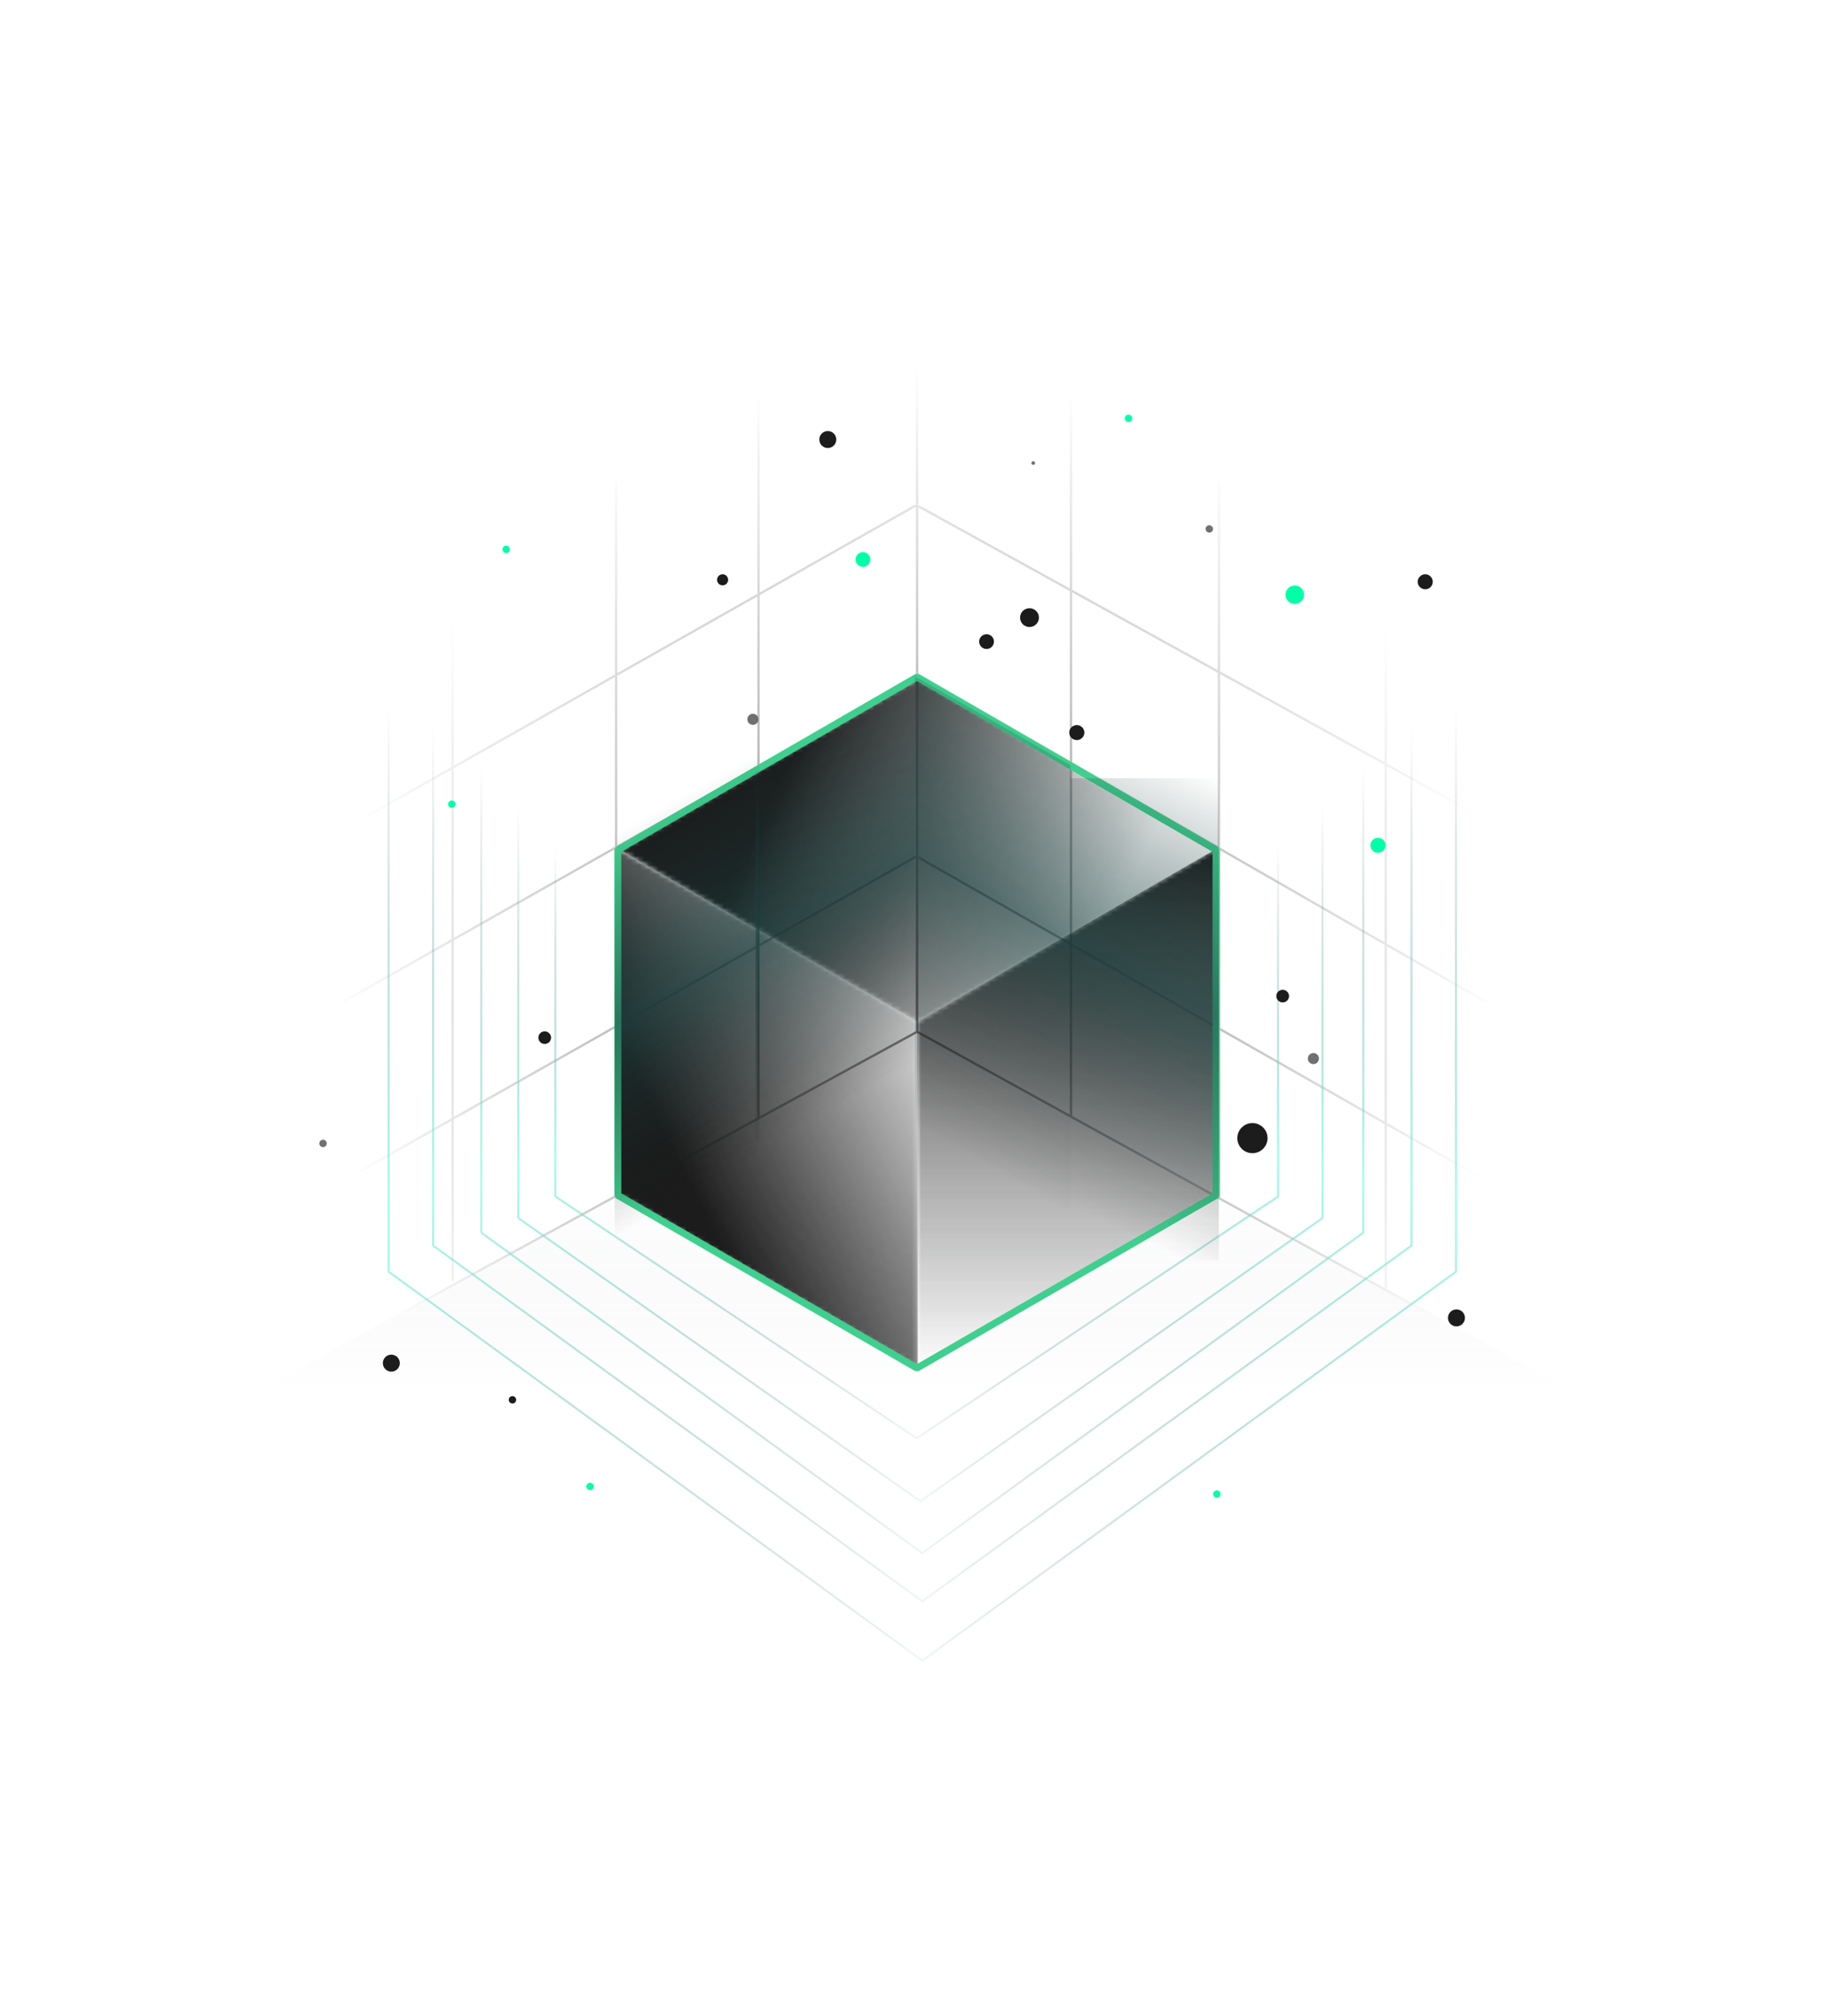 <svg width="390" height="430" viewBox="0 0 390 430" fill="none" xmlns="http://www.w3.org/2000/svg">
<mask id="mask0_8196_3441" style="mask-type:luminance" maskUnits="userSpaceOnUse" x="41" y="45" width="309" height="340">
<path d="M349.372 45H41V385H349.372V45Z" fill="white"/>
</mask>
<g mask="url(#mask0_8196_3441)">
<mask id="mask1_8196_3441" style="mask-type:luminance" maskUnits="userSpaceOnUse" x="41" y="45" width="309" height="340">
<path d="M349.372 45H41V385H349.372V45Z" fill="white"/>
</mask>
<g mask="url(#mask1_8196_3441)">
<path d="M-38.07 347.529L195.558 219.745L428.289 347.529H-38.07Z" fill="url(#paint0_linear_8196_3441)"/>
<mask id="mask2_8196_3441" style="mask-type:alpha" maskUnits="userSpaceOnUse" x="49" y="54" width="293" height="324">
<path d="M341.112 54.175H49.703V377.71H341.112V54.175Z" fill="url(#paint1_radial_8196_3441)"/>
</mask>
<g mask="url(#mask2_8196_3441)">
<path d="M332.95 295.667V137.131L194.963 57.862L56.977 137.131V295.667M332.95 295.667L194.963 374.936L56.977 295.667M332.95 295.667L195.66 220.039M56.977 295.667L195.66 220.039M195.66 220.039V61.676M228.5 238.086V85.312M260.062 255.473V102.765M295.649 275.077V123.865M161.826 238.53V85.312M131.443 255.075V102.818M96.56 273.213V121.982M57.511 260.715L195.361 182.71M57.511 222.533L195.361 144.528M57.511 185.814L195.361 107.808M333.026 260.873L195.967 182.867M333.026 222.862L195.967 144.066M333.026 183.6L195.967 107.966" stroke="#7E7E7E" stroke-width="0.5"/>
</g>
<path opacity="0.7" d="M195.577 122.489L272.67 173.887V255.172L195.577 306.722L118.484 255.172M193.888 122.489L118.484 173.885V255.171" stroke="url(#paint2_linear_8196_3441)" stroke-width="0.425"/>
<path opacity="0.7" d="M196.369 104.303L282.16 164.524V259.764L196.369 320.163L110.578 259.764M194.489 104.303L110.578 164.521V259.763" stroke="url(#paint3_linear_8196_3441)" stroke-width="0.425"/>
<path opacity="0.7" d="M196.765 86.907L290.858 155.069V262.869L196.765 331.233L102.672 262.869M194.704 86.907L102.672 155.066V262.867" stroke="url(#paint4_linear_8196_3441)" stroke-width="0.425"/>
<path opacity="0.7" d="M196.77 70.303L301.143 145.965V265.626L196.77 341.512L92.398 265.626M194.484 70.303L92.398 145.961V265.623" stroke="url(#paint5_linear_8196_3441)" stroke-width="0.425"/>
<path opacity="0.7" d="M196.767 57.651L310.627 140.372V271.197L196.767 354.163L82.906 271.197M194.272 57.651L82.906 140.369V271.195" stroke="url(#paint6_linear_8196_3441)" stroke-width="0.425"/>
<path d="M280.209 226.935C280.865 226.935 281.396 226.407 281.396 225.756C281.396 225.104 280.865 224.575 280.209 224.575C279.555 224.575 279.023 225.104 279.023 225.756C279.023 226.407 279.555 226.935 280.209 226.935Z" fill="#707070"/>
<path d="M176.609 95.548C177.609 95.548 178.421 94.737 178.421 93.736C178.421 92.735 177.609 91.924 176.609 91.924C175.608 91.924 174.797 92.735 174.797 93.736C174.797 94.737 175.608 95.548 176.609 95.548Z" fill="#1C1C1C"/>
<path d="M96.4 172.282C96.837 172.282 97.191 171.931 97.191 171.496C97.191 171.062 96.837 170.709 96.4 170.709C95.963 170.709 95.609 171.062 95.609 171.496C95.609 171.931 95.963 172.282 96.4 172.282Z" fill="#00FFA7"/>
<path d="M258.002 113.592C258.439 113.592 258.792 113.24 258.792 112.805C258.792 112.371 258.439 112.019 258.002 112.019C257.565 112.019 257.211 112.371 257.211 112.805C257.211 113.24 257.565 113.592 258.002 113.592Z" fill="#707070"/>
<path d="M210.48 138.405C211.353 138.405 212.061 137.7 212.061 136.831C212.061 135.962 211.353 135.258 210.48 135.258C209.606 135.258 208.898 135.962 208.898 136.831C208.898 137.7 209.606 138.405 210.48 138.405Z" fill="#1C1C1C"/>
<path d="M154.163 124.831C154.818 124.831 155.349 124.302 155.349 123.651C155.349 122.999 154.818 122.471 154.163 122.471C153.508 122.471 152.977 122.999 152.977 123.651C152.977 124.302 153.508 124.831 154.163 124.831Z" fill="#1C1C1C"/>
<path d="M125.892 317.796C126.329 317.796 126.683 317.443 126.683 317.009C126.683 316.575 126.329 316.223 125.892 316.223C125.456 316.223 125.102 316.575 125.102 317.009C125.102 317.443 125.456 317.796 125.892 317.796Z" fill="#00FFA7"/>
<path d="M267.203 245.931C268.984 245.931 270.429 244.494 270.429 242.721C270.429 240.948 268.984 239.512 267.203 239.512C265.421 239.512 263.977 240.948 263.977 242.721C263.977 244.494 265.421 245.931 267.203 245.931Z" fill="#1C1C1C"/>
<path d="M116.213 222.639C116.961 222.639 117.567 222.036 117.567 221.293C117.567 220.549 116.961 219.945 116.213 219.945C115.465 219.945 114.859 220.549 114.859 221.293C114.859 222.036 115.465 222.639 116.213 222.639Z" fill="#1C1C1C"/>
<path d="M273.658 213.778C274.406 213.778 275.013 213.175 275.013 212.431C275.013 211.687 274.406 211.084 273.658 211.084C272.911 211.084 272.305 211.687 272.305 212.431C272.305 213.175 272.911 213.778 273.658 213.778Z" fill="#1C1C1C"/>
<path d="M310.733 282.869C311.734 282.869 312.546 282.058 312.546 281.057C312.546 280.056 311.734 279.245 310.733 279.245C309.733 279.245 308.922 280.056 308.922 281.057C308.922 282.058 309.733 282.869 310.733 282.869Z" fill="#1C1C1C"/>
<path d="M304.071 125.674C304.96 125.674 305.681 124.957 305.681 124.072C305.681 123.188 304.96 122.471 304.071 122.471C303.181 122.471 302.461 123.188 302.461 124.072C302.461 124.957 303.181 125.674 304.071 125.674Z" fill="#1C1C1C"/>
<path d="M259.611 319.407C260.047 319.407 260.402 319.055 260.402 318.621C260.402 318.186 260.047 317.834 259.611 317.834C259.174 317.834 258.82 318.186 258.82 318.621C258.82 319.055 259.174 319.407 259.611 319.407Z" fill="#00FFA7"/>
<path d="M160.631 154.581C161.286 154.581 161.817 154.052 161.817 153.4C161.817 152.749 161.286 152.221 160.631 152.221C159.976 152.221 159.445 152.749 159.445 153.4C159.445 154.052 159.976 154.581 160.631 154.581Z" fill="#707070"/>
<path d="M109.33 299.313C109.766 299.313 110.12 298.96 110.12 298.526C110.12 298.091 109.766 297.739 109.33 297.739C108.893 297.739 108.539 298.091 108.539 298.526C108.539 298.96 108.893 299.313 109.33 299.313Z" fill="#1C1C1C"/>
<path d="M220.442 99.141C220.66 99.141 220.838 98.965 220.838 98.748C220.838 98.531 220.66 98.355 220.442 98.355C220.223 98.355 220.047 98.531 220.047 98.748C220.047 98.965 220.223 99.141 220.442 99.141Z" fill="#707070"/>
<path d="M219.639 133.717C220.751 133.717 221.653 132.821 221.653 131.714C221.653 130.607 220.751 129.71 219.639 129.71C218.526 129.71 217.625 130.607 217.625 131.714C217.625 132.821 218.526 133.717 219.639 133.717Z" fill="#1C1C1C"/>
<path d="M229.735 157.834C230.624 157.834 231.345 157.117 231.345 156.232C231.345 155.347 230.624 154.63 229.735 154.63C228.846 154.63 228.125 155.347 228.125 156.232C228.125 157.117 228.846 157.834 229.735 157.834Z" fill="#1C1C1C"/>
<path d="M68.924 244.638C69.36 244.638 69.714 244.286 69.714 243.851C69.714 243.417 69.36 243.064 68.924 243.064C68.487 243.064 68.133 243.417 68.133 243.851C68.133 244.286 68.487 244.638 68.924 244.638Z" fill="#707070"/>
<path d="M107.994 117.941C108.43 117.941 108.785 117.588 108.785 117.154C108.785 116.719 108.43 116.367 107.994 116.367C107.557 116.367 107.203 116.719 107.203 117.154C107.203 117.588 107.557 117.941 107.994 117.941Z" fill="#00FFA7"/>
<path d="M83.492 292.517C84.492 292.517 85.304 291.706 85.304 290.706C85.304 289.705 84.492 288.894 83.492 288.894C82.491 288.894 81.68 289.705 81.68 290.706C81.68 291.706 82.491 292.517 83.492 292.517Z" fill="#1C1C1C"/>
<path d="M240.759 90.007C241.196 90.007 241.55 89.655 241.55 89.22C241.55 88.786 241.196 88.434 240.759 88.434C240.322 88.434 239.969 88.786 239.969 89.22C239.969 89.655 240.322 90.007 240.759 90.007Z" fill="#00FFA7"/>
<path d="M184.113 120.892C184.986 120.892 185.694 120.188 185.694 119.319C185.694 118.45 184.986 117.745 184.113 117.745C183.239 117.745 182.531 118.45 182.531 119.319C182.531 120.188 183.239 120.892 184.113 120.892Z" fill="#00FFA7"/>
<path d="M293.993 181.869C294.881 181.869 295.603 181.152 295.603 180.267C295.603 179.382 294.881 178.665 293.993 178.665C293.103 178.665 292.383 179.382 292.383 180.267C292.383 181.152 293.103 181.869 293.993 181.869Z" fill="#00FFA7"/>
<path d="M276.235 128.795C277.327 128.795 278.211 127.914 278.211 126.829C278.211 125.742 277.327 124.861 276.235 124.861C275.143 124.861 274.258 125.742 274.258 126.829C274.258 127.914 275.143 128.795 276.235 128.795Z" fill="#00FFA7"/>
<mask id="mask3_8196_3441" style="mask-type:alpha" maskUnits="userSpaceOnUse" x="131" y="180" width="65" height="112">
<path d="M195.812 217.998L131.664 180.976L131.97 254.768L195.812 291.761V217.998Z" fill="url(#paint7_linear_8196_3441)"/>
</mask>
<g mask="url(#mask3_8196_3441)">
<path d="M195.812 217.998L131.664 180.976L131.97 254.768L195.812 291.761V217.998Z" fill="#1C1C1C"/>
</g>
<mask id="mask4_8196_3441" style="mask-type:alpha" maskUnits="userSpaceOnUse" x="195" y="180" width="65" height="112">
<path d="M195.625 217.994L259.805 180.834V254.693L195.907 291.914L195.625 217.994Z" fill="url(#paint8_linear_8196_3441)"/>
</mask>
<g mask="url(#mask4_8196_3441)">
<path d="M195.625 217.994L259.805 180.834V254.693L195.907 291.914L195.625 217.994Z" fill="#1C1C1C"/>
</g>
<mask id="mask5_8196_3441" style="mask-type:alpha" maskUnits="userSpaceOnUse" x="132" y="144" width="127" height="74">
<path d="M195.782 217.987L132.172 181.3L195.685 144.632L258.803 181.083L195.782 217.987Z" fill="url(#paint9_linear_8196_3441)"/>
</mask>
<g mask="url(#mask5_8196_3441)">
<path d="M195.782 217.987L132.172 181.3L195.685 144.632L258.803 181.083L195.782 217.987Z" fill="#1C1C1C"/>
</g>
<path opacity="0.3" d="M195.913 144.109L259.85 181.023V254.851L195.913 291.764L131.977 254.851V181.023L195.913 144.109Z" stroke="#3FCF8E"/>
<g filter="url(#filter0_f_8196_3441)">
<path d="M195.624 144.399L259.435 181.241V254.924L195.624 291.766L131.812 254.924V181.241L195.624 144.399Z" stroke="#3FCF8E" stroke-width="1.48" stroke-linejoin="bevel"/>
</g>
<path d="M260.026 165.978H228.398V268.768H260.026V165.978Z" fill="url(#paint10_linear_8196_3441)"/>
<path d="M161.978 160.442H131.141V263.233H161.978V160.442Z" fill="url(#paint11_linear_8196_3441)"/>
<path d="M195.188 146.605L161.188 164.792V243.466H195.188V146.605Z" fill="url(#paint12_linear_8196_3441)"/>
<path d="M228.397 163.21L195.188 144.233V260.071H228.397V163.21Z" fill="url(#paint13_linear_8196_3441)"/>
</g>
</g>
<defs>
<filter id="filter0_f_8196_3441" x="124.19" y="136.879" width="142.862" height="162.407" filterUnits="userSpaceOnUse" color-interpolation-filters="sRGB">
<feFlood flood-opacity="0" result="BackgroundImageFix"/>
<feBlend mode="normal" in="SourceGraphic" in2="BackgroundImageFix" result="shape"/>
<feGaussianBlur stdDeviation="3.44" result="effect1_foregroundBlur_8196_3441"/>
</filter>
<linearGradient id="paint0_linear_8196_3441" x1="193.984" y1="252.996" x2="193.984" y2="295.792" gradientUnits="userSpaceOnUse">
<stop stop-color="white" stop-opacity="0.1"/>
<stop offset="1" stop-color="#5D6167" stop-opacity="0"/>
</linearGradient>
<radialGradient id="paint1_radial_8196_3441" cx="0" cy="0" r="1" gradientUnits="userSpaceOnUse" gradientTransform="translate(195.407 215.942) rotate(90) scale(138.334 124.597)">
<stop stop-color="white"/>
<stop offset="1" stop-color="white" stop-opacity="0"/>
</radialGradient>
<linearGradient id="paint2_linear_8196_3441" x1="225.755" y1="312.732" x2="225.755" y2="180.072" gradientUnits="userSpaceOnUse">
<stop stop-color="#375965" stop-opacity="0"/>
<stop offset="0.495" stop-color="#7AFFDF"/>
<stop offset="1" stop-color="#375965" stop-opacity="0"/>
</linearGradient>
<linearGradient id="paint3_linear_8196_3441" x1="229.951" y1="327.205" x2="229.951" y2="171.771" gradientUnits="userSpaceOnUse">
<stop stop-color="#375965" stop-opacity="0"/>
<stop offset="0.495" stop-color="#7AFFDF"/>
<stop offset="1" stop-color="#375965" stop-opacity="0"/>
</linearGradient>
<linearGradient id="paint4_linear_8196_3441" x1="233.598" y1="339.203" x2="233.598" y2="163.273" gradientUnits="userSpaceOnUse">
<stop stop-color="#375965" stop-opacity="0"/>
<stop offset="0.495" stop-color="#7AFFDF"/>
<stop offset="1" stop-color="#375965" stop-opacity="0"/>
</linearGradient>
<linearGradient id="paint5_linear_8196_3441" x1="237.627" y1="350.359" x2="237.627" y2="155.071" gradientUnits="userSpaceOnUse">
<stop stop-color="#375965" stop-opacity="0"/>
<stop offset="0.495" stop-color="#7AFFDF"/>
<stop offset="1" stop-color="#375965" stop-opacity="0"/>
</linearGradient>
<linearGradient id="paint6_linear_8196_3441" x1="241.338" y1="363.836" x2="241.338" y2="150.328" gradientUnits="userSpaceOnUse">
<stop stop-color="#375965" stop-opacity="0"/>
<stop offset="0.495" stop-color="#7AFFDF"/>
<stop offset="1" stop-color="#375965" stop-opacity="0"/>
</linearGradient>
<linearGradient id="paint7_linear_8196_3441" x1="142.548" y1="242.652" x2="206.93" y2="210.461" gradientUnits="userSpaceOnUse">
<stop stop-color="white"/>
<stop offset="1" stop-color="white" stop-opacity="0"/>
</linearGradient>
<linearGradient id="paint8_linear_8196_3441" x1="227.715" y1="180.834" x2="227.715" y2="291.914" gradientUnits="userSpaceOnUse">
<stop stop-color="white"/>
<stop offset="1" stop-color="white" stop-opacity="0"/>
</linearGradient>
<linearGradient id="paint9_linear_8196_3441" x1="163.401" y1="174.101" x2="233.15" y2="206.292" gradientUnits="userSpaceOnUse">
<stop stop-color="white"/>
<stop offset="1" stop-color="white" stop-opacity="0"/>
</linearGradient>
<linearGradient id="paint10_linear_8196_3441" x1="260.026" y1="165.978" x2="218.242" y2="252.187" gradientUnits="userSpaceOnUse">
<stop stop-color="#133030" stop-opacity="0"/>
<stop offset="0.474" stop-color="#1C4442" stop-opacity="0.63"/>
<stop offset="1" stop-color="#131313" stop-opacity="0"/>
</linearGradient>
<linearGradient id="paint11_linear_8196_3441" x1="161.978" y1="160.442" x2="198.939" y2="225.631" gradientUnits="userSpaceOnUse">
<stop stop-color="#133030" stop-opacity="0"/>
<stop offset="0.474" stop-color="#1C4442" stop-opacity="0.63"/>
<stop offset="1" stop-color="#131313" stop-opacity="0"/>
</linearGradient>
<linearGradient id="paint12_linear_8196_3441" x1="195.187" y1="140.675" x2="231.478" y2="207.283" gradientUnits="userSpaceOnUse">
<stop stop-color="#133030" stop-opacity="0"/>
<stop offset="0.474" stop-color="#1C4442" stop-opacity="0.63"/>
<stop offset="1" stop-color="#131313" stop-opacity="0"/>
</linearGradient>
<linearGradient id="paint13_linear_8196_3441" x1="228.397" y1="147.792" x2="180.464" y2="231.619" gradientUnits="userSpaceOnUse">
<stop stop-color="#133030" stop-opacity="0"/>
<stop offset="0.474" stop-color="#1C4442" stop-opacity="0.63"/>
<stop offset="1" stop-color="#131313" stop-opacity="0"/>
</linearGradient>
</defs>
</svg>
